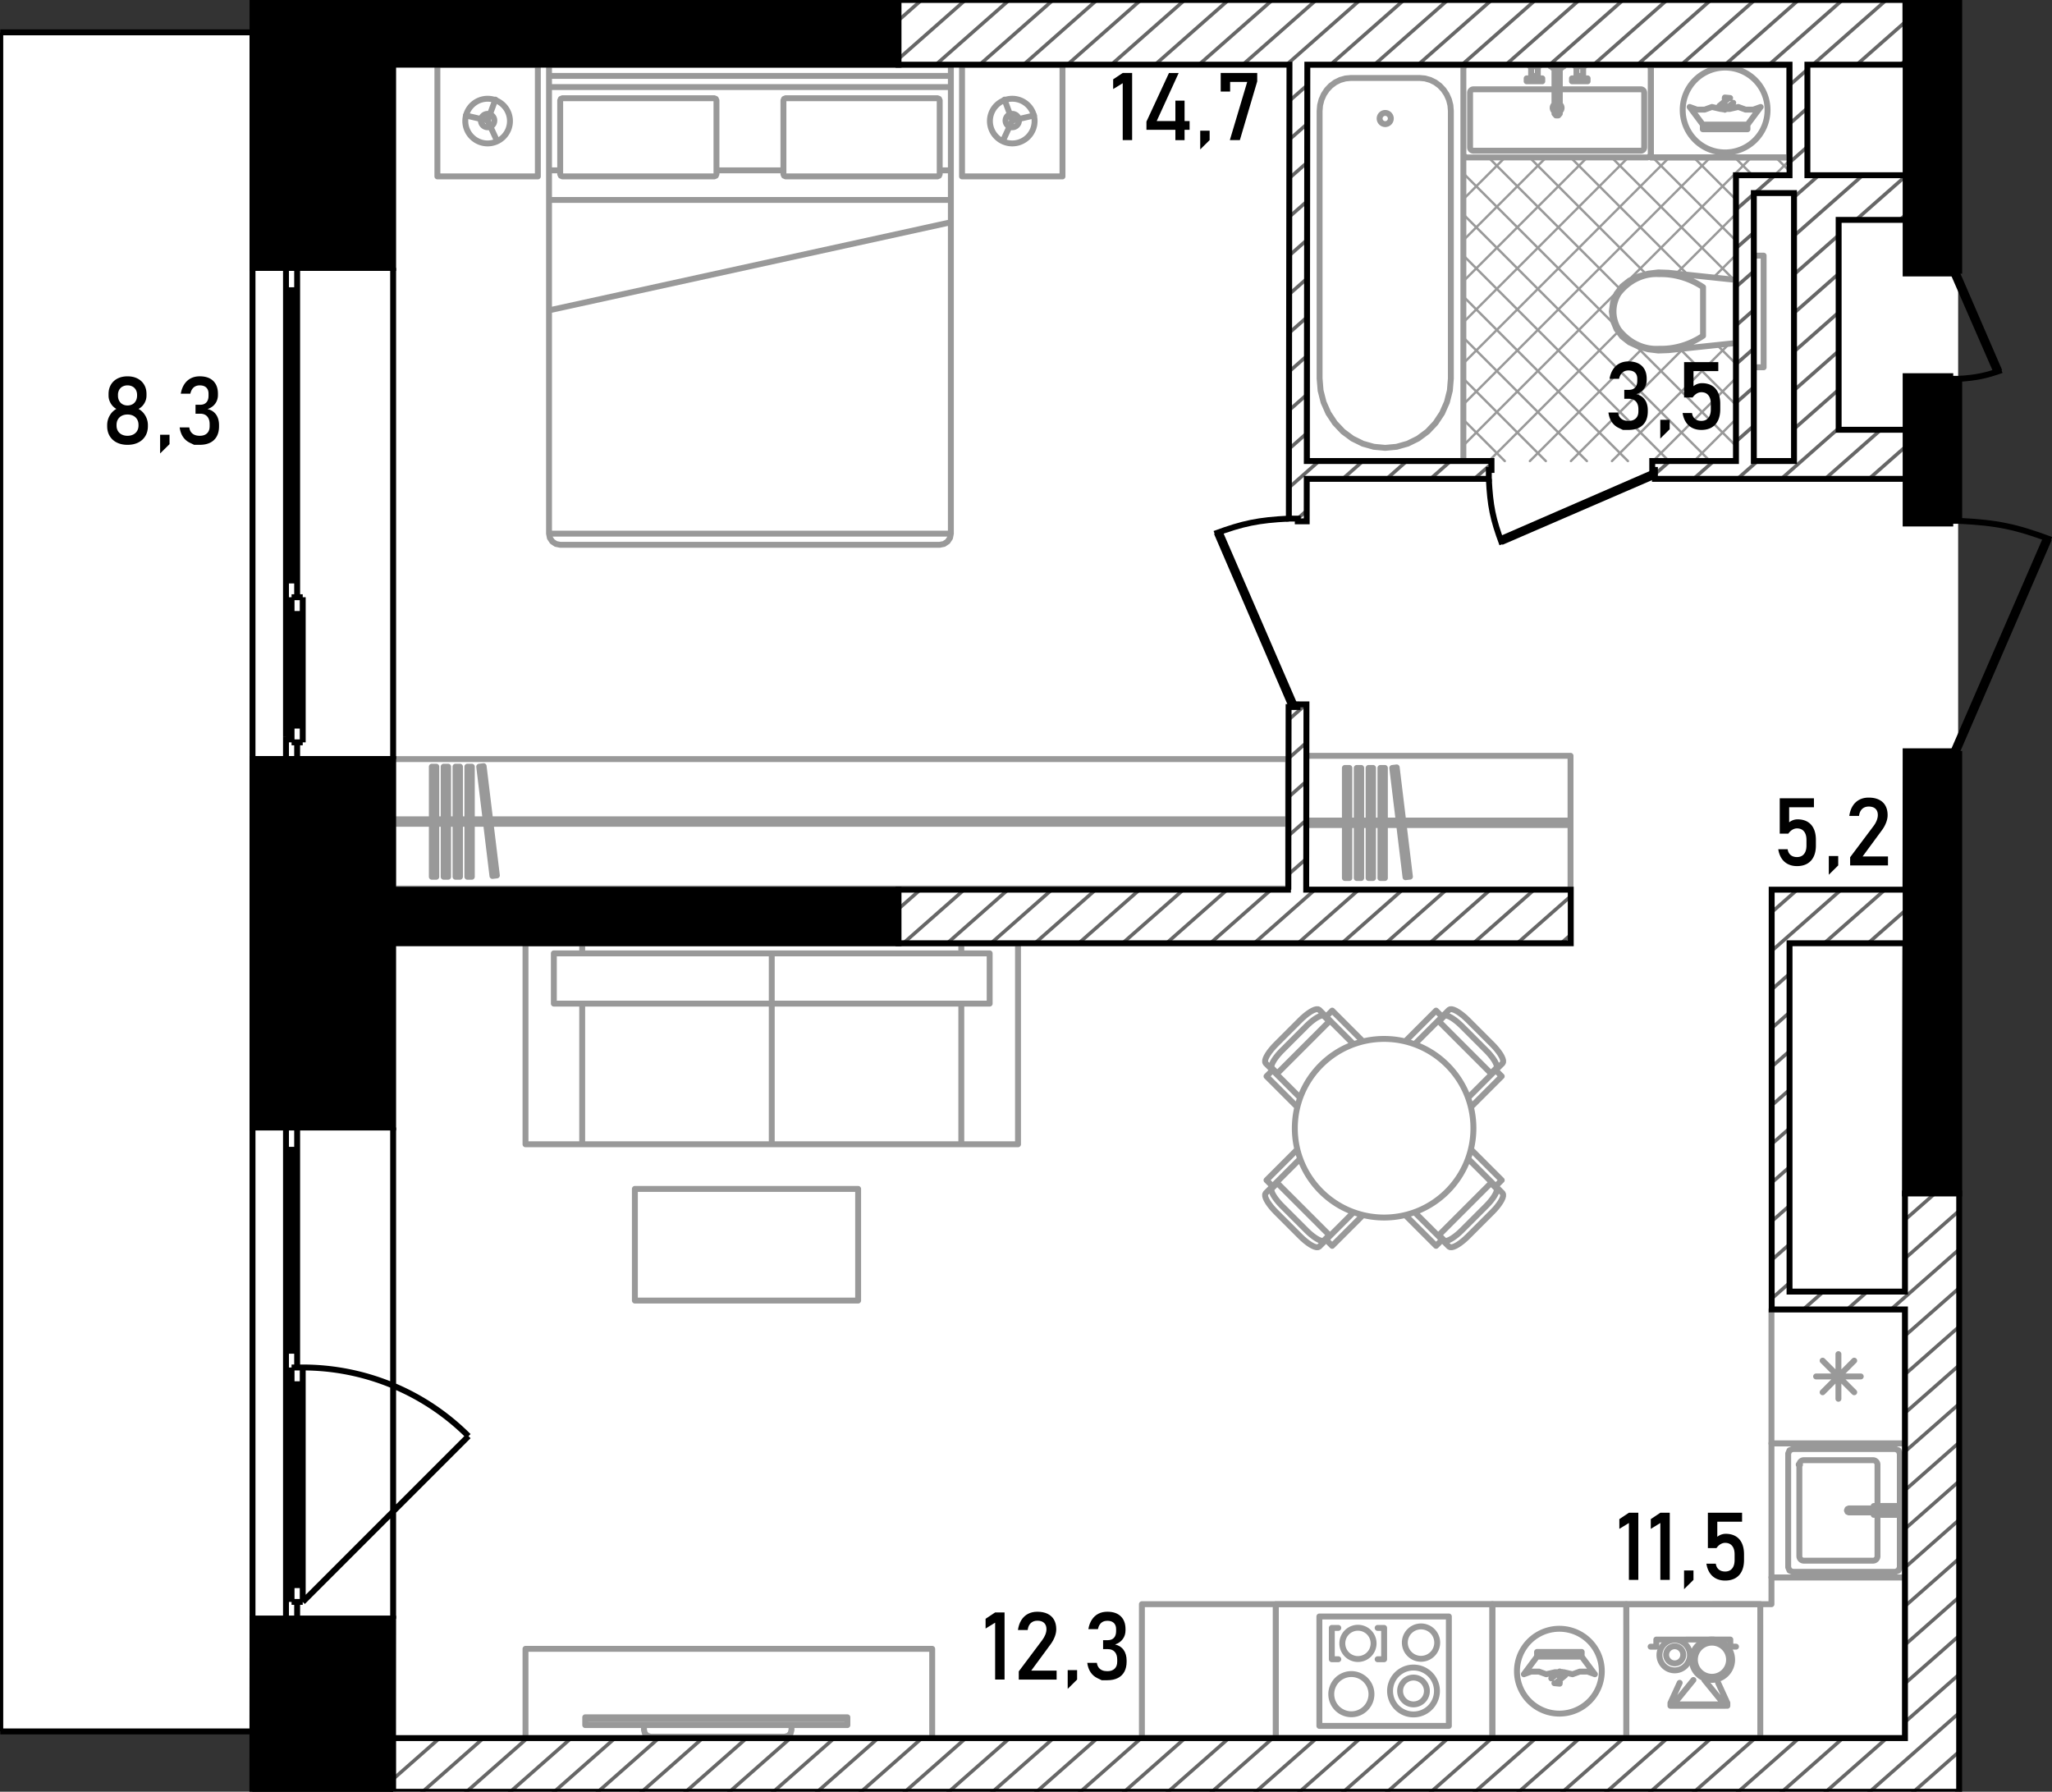 <svg version="1.1" id="_x32_45" xmlns="http://www.w3.org/2000/svg" x="0" y="0" viewBox="0 0 347.32 303.237" xml:space="preserve"><rect x="0" y="0" width="347.32" height="303.237" fill="#333333" stroke="none"/><style>.st0,.st2{fill-rule:evenodd;clip-rule:evenodd;fill:#fff}.st2{fill:none;stroke:#999;stroke-linecap:round;stroke-linejoin:round;stroke-miterlimit:3}.st3,.st4{fill:none;stroke:#000;stroke-miterlimit:3}.st4,.st5,.st7{fill-rule:evenodd;clip-rule:evenodd}.st7{fill:none;stroke:#666;stroke-width:.6;stroke-miterlimit:22.926}</style><path class="st0" d="M42.728.058v5.454H.044v287.5h42.809v10.167h288.583V.058z" id="fon"/><g id="mebel"><g id="mebel_1_"><path d="M293.68 78.03l.108-.108m-7.055.108l7.055-7.056m-14.002 7.056l14.002-14.002M272.839 78.03l19.854-19.854M265.892 78.03l19.034-19.034m-25.98 19.034l19.164-19.165m11.898-11.898l3.78-3.78m-41.79 34.843l21.919-21.919m9.807-9.807l10.064-10.064m6.578-6.577l2.491-2.491M245.052 78.03h0m2.637-2.637l26.695-26.695m.441-.441l21.616-21.617m-58.336 51.39h0m9.584-9.584l41.806-41.806m-58.337 51.39h0m16.531-16.531l34.859-34.859m-58.337 51.39h0m23.478-23.478l27.912-27.912m-27.912 20.965l20.964-20.964m-20.964 14.017l14.018-14.018m-14.018 7.071l7.071-7.071m-7.071.124l.253-.253m54.915 2.416l-2.287-2.287m-3.925 3.023l-3.023-3.023m.166 7.114l-7.114-7.114m7.114 14.061l-14.06-14.061m-.298-.298l-.079-.079m14.123 21.07l-20.692-20.692m12.925 19.872l-19.872-19.872m27.953 34.901l-3.149-3.149m-11.987-11.987l-19.765-19.765m34.901 41.847l-9.432-9.432m-10.138-10.138L251.94 26.641m41.848 48.794l-17.084-17.084m-3.399-3.399l-25.616-25.615m41.748 48.693l-41.748-41.748M282.49 78.03l-34.801-34.8m27.854 34.8l-27.854-27.854m20.907 27.854l-20.907-20.907m13.96 20.907l-13.96-13.96m7.013 13.96l-7.013-7.013m.066 7.013l-.066-.066m-6.881.066h0m-6.946 0h0m-6.948 0h0" fill-rule="evenodd" clip-rule="evenodd" fill="none" stroke="#999" stroke-width=".4" stroke-linecap="round" stroke-linejoin="round" stroke-miterlimit="3"/><path class="st2" d="M278.986 46.311l-1.645.469m0 0l-1.552.718m0 0l-1.23.968m0 0l-.943 1.248m0 0l-.593 1.449m0 0l-.206 1.55m0 0l.206 1.551m0 0l.593 1.447m0 0l.943 1.249m0 0l1.23.967m0 0l1.552.719m0 0l1.645.469m0 0l1.698.208m0 0l1.709-.06m0 0l11.585-1.223m0 0V47.386m0 0l-11.585-1.223m0 0l-1.709-.059m0 0l-1.698.207M288.256 56.83v-4.116M288.256 52.713v-4.117M273.989 55.777a5.746 5.746 0 01-.887-3.063M280.819 59.025c-2.591.165-5.107-1.031-6.83-3.248M288.256 56.83c-2.252 1.506-4.828 2.266-7.437 2.195M280.819 46.401c2.609-.07 5.185.69 7.437 2.195M273.989 49.65c1.723-2.218 4.238-3.413 6.83-3.249M273.102 52.713a5.738 5.738 0 01.887-3.063M293.788 48.066h.189v9.295h-.189zM293.978 57.361v-9.296m0 0h-.189m0 0v9.296m0 0h.189M293.978 43.266V62.16M298.512 43.266V62.16M293.978 43.266h4.534M293.978 62.16h4.534M248.256 10.959h30.607m0 0l.401.166m0 0l.166.4m0 0v14.548m0 0l-.166.402m0 0l-.401.166m0 .001h-30.607m0 0l-.401-.166m0-.001l-.166-.402m0 0V11.525m0 0l.166-.4m0 0l.401-.166M249.39 15.116h13.717m.905 0h13.717M278.296 15.683v9.257M277.729 25.507H249.39M248.823 24.94v-9.257M277.729 15.116c.313 0 .566.254.566.567M278.296 24.94a.566.566 0 01-.566.567M249.39 25.507a.567.567 0 01-.567-.567M248.823 15.683c0-.313.254-.567.567-.567M264.315 18.258a.756.756 0 01-.302.605v-1.21a.759.759 0 01.302.605zm-1.209.606a.754.754 0 010-1.209v1.209zM264.013 11.489h-.907m0 0v7.748m0 0l.256.301m0 0h.395m0 0l.256-.301m0 0v-7.748M262.804 11.224h1.511v.264h-1.511zM262.804 11.489h1.511m0 0v-.265m0 0h-1.511m0 0v.265M262.426 10.959h2.267v.265h-2.267zM262.426 11.224h2.267m0 0v-.265m0 0h-2.267m0 0v.265M260.291 12.848v-1.624m0 0h.094m0 0v-.133m0 0h.284m0 0v-.132m0 0h-1.89m0 0v.132m0 0h.284m0 0v.133m0 0h.094m0 0v1.624m0 0h.322m0 0v.416m0 0h-1.078m0 0v.491m0 0h2.646m0 0v-.491m0 0h-1.077m0 0v-.416m0 0h.321M266.828 12.848v-1.624m0 0h-.095m0 0v-.133m0 0h-.283m0 0v-.132m0 0h1.889m0 0v.132m0 0h-.283m0 0v.133m0 0h-.095m0 0v1.624m0 0h-.321m0 0v.416m0 0h1.077m0 0v.491m0 0h-2.645m0 0v-.491m0 0h1.077m0 0v-.416m0 0h-.321M259.479 13.264l.072.072M259.97 13.264l-.072.072M259.479 12.848h.491M259.157 11.224h1.134M260.385 11.091h-1.322M267.641 13.264l-.072.072M267.15 13.264l.071.072M267.641 12.848h-.491M267.962 11.224h-1.133M266.733 11.091h1.324M259.97 13.51a.245.245 0 11-.491 0 .246.246 0 11.491 0zM267.641 13.51a.245.245 0 11-.491 0 .246.246 0 11.491 0zM247.689 10.959v67.07m0 .001h-26.45m0 0V10.96m0-.001h26.45M223.355 18.785l.08-.971m0 0l.239-.941m0 0l.389-.883m0 0l.529-.798m0 0l.653-.689m0 0l.755-.559m0 0l.836-.412m0 0l.891-.252m0 0l.918-.085m0 0h11.638m0 0l.919.085m0 0l.89.252m0 0l.836.412m0 0l.756.559m0 0l.651.689m0 0l.529.798m0 0l.39.883m0 0l.239.941m0 0l.08.971m0 0v45.272m0 0l-.169 2.039m0 0l-.501 1.976m0 0l-.818 1.854m0 0l-1.111 1.676m0 0l-1.369 1.447m0 0l-1.586 1.174m0 0l-1.755.864m0 0l-1.871.529m0 0l-1.929.179m0 0l-1.929-.179m0 0l-1.87-.529m0 0l-1.755-.864m0 0l-1.587-1.174m0 0l-1.369-1.447m0 0l-1.111-1.676m0 0l-.818-1.854m0 0l-.502-1.976m0 0l-.168-2.039m0 0V18.785M235.409 20.028a.946.946 0 11-1.891-.001.946.946 0 011.891.001zM279.43 26.641h23.428m0 0V10.959m0 0H279.43m0 0v15.682M299.174 18.618a7.18 7.18 0 11-7.179-7.18 7.18 7.18 0 017.179 7.18zM175.113 20.406a3.78 3.78 0 11-7.558 0 3.78 3.78 0 017.558 0z"/><path class="st2" d="M172.468 20.406a1.134 1.134 0 11-2.269 0 1.134 1.134 0 012.269 0zM86.315 20.406a3.78 3.78 0 11-7.558 0 3.78 3.78 0 017.558 0z"/><path class="st2" d="M83.67 20.406a1.134 1.134 0 11-2.269 0 1.134 1.134 0 012.269 0zM160.943 90.311H92.928m0 0V14.738m0 0h68.015m0 0v75.573M159.053 92.2H94.817m0 0l-.723-.144m0 0l-.613-.409m0 0l-.41-.613m0 0l-.143-.723m0 0h68.015m0 0l-.144.723m0 0l-.41.613m0 0l-.613.409m0 0l-.723.144M160.943 10.959H92.928m0 0v3.778m0 0h68.015m0 0v-3.778M92.928 10.959h68.015m0 0v1.889m0 0H92.928m0 0v-1.889M91.038 10.959H74.034m0 0v18.893m0 .001h17.004m0 0V10.959M162.832 10.959h17.004m0 0v18.893m0 .001h-17.004m0 0V10.959M120.89 16.628H95.195m0 0l-.267.11m0-.001l-.111.268m0 0v12.47m0 0l.111.266m0 0l.267.111m0 0h25.695m0 0l.267-.111m0 0l.11-.266m0 0v-12.47m0 0l-.11-.268m0 0l-.267-.11M132.981 16.628h25.694m0 0l.268.11m0-.001l.11.268m0 0v12.47m0 0l-.11.266m0 0l-.268.111m0 0h-25.694m0 0l-.267-.111m0 0l-.111-.266m0 0v-12.47m0 0l.111-.268m0 0l.267-.11M160.943 28.829h-1.89M132.603 28.829h-11.336M94.817 28.829h-1.889M160.943 33.838H92.928m0 0v18.686m0 0l68.015-14.908m0 0v-3.778M279.43 26.641h23.428m0 0V10.959m0 0H279.43m0 0v15.682M252.574 176.752l-4.109-4.109m0 0l-.426-.407m0 0l-.43-.371m0 0l-.424-.328m0 0l-.403-.276m.001 0l-.017-.009m0 0l-.375-.216m-.001 0l-.332-.147m0 0l-.025-.008m0 0l-.281-.075m0 0l-.028-.004m0 0l-.22.002m0 0l-.03.002m0 0l-.029.007m0 0l-.027.013m0 0l-.154.078m0 0l-.024.018m0 0l-.012.01m0 0l-1.133 1.134m0 0l-1.03-1.029m0 0l-5.217 5.217m11.115 11.116l5.217-5.218m0 0l-1.029-1.029m0 0l1.134-1.134m0 0l.011-.011m0 0l.017-.025m0 0l.078-.154m0 0l.013-.027m0 0l.008-.029m.001 0l.002-.029m0 0l.001-.221m-.001 0l-.003-.028m.001 0l-.075-.281m-.001 0l-.008-.025m0 0l-.148-.332m.001 0l-.214-.376m0 0l-.011-.016m-.001 0l-.276-.404m0 0l-.328-.423m0 0l-.371-.429m0 0l-.407-.427M243.427 172.734l9.057 9.057M243.55 172.858l.897-.898M252.359 181.667l.898-.898M248.486 185.788l4.665-4.665M239.43 176.731l4.664-4.664M247.436 173.665l4.117 4.117M244.447 171.96c.354-.354 1.691.409 2.988 1.706M251.552 177.781c1.296 1.296 2.06 2.634 1.705 2.988M215.976 205.133l4.108 4.108m0 .001l.427.408m0 0l.43.371m0 0l.423.328m0 0l.404.275m0 0l.016.011m0 0l.376.215m0 0l.332.147m0 0l.024.008m0 0l.281.075m0 0l.029.003m0 0l.22-.001m0 0l.03-.002m0 0l.028-.008m0-.001l.027-.012m0 0l.154-.078m0 .001l.025-.018m0-.001l.011-.011m0 .001l1.134-1.133m0 0l1.029 1.029m0 0l5.219-5.218m-11.117-11.115l-5.216 5.217m0 0l1.029 1.029m0 0l-1.135 1.134m0 0l-.01.011m0 .001l-.017.025m0-.001l-.078.153m0 .001l-.013.027m0 0l-.008.03m0 0l-.002.029m0-.001l-.001.221m0 .001l.003.027m0-.001l.074.282m0 .001l.009.025m0 0l.147.332m0 0l.215.375m0 0l.01.016m0 0l.276.404m0 0l.329.424m0 0l.371.429m0-.001l.407.427M225.123 209.151l-9.057-9.057M225 209.027l-.898.898M216.19 200.218l-.897.897M220.063 196.098l-4.664 4.664M229.12 205.154l-4.664 4.664M221.115 208.22l-4.118-4.117M224.102 209.926c-.354.354-1.692-.409-2.988-1.705M216.997 204.103c-1.296-1.296-2.06-2.634-1.705-2.988M220.084 172.643l-4.108 4.109m0 0l-.408.427m0 0l-.371.429m0 0l-.329.423m0 0l-.275.404m0 0l-.01.016m0 0l-.216.376m0 0l-.146.332m0 0l-.009.025m0 0l-.074.281m0 0l-.003.028m0 0l.001.221m0 0l.002.029m0 0l.008.029m0 0l.012.027m0 0l.078.154m0 0l.018.024m0 0l.01.012m0 0l1.134 1.133m0 0l-1.029 1.03m0 0l5.217 5.217m11.115-11.115l-5.218-5.217m0 0l-1.028 1.029m0 0l-1.135-1.134m0 0l-.01-.01m0 0l-.026-.018m0 0l-.153-.078m0 0l-.027-.013m0 0l-.029-.007m0 0l-.029-.002m0 0l-.221-.002m0 0l-.028.004m0 0l-.281.075m0 0l-.025.008m0 0l-.332.147m0 0l-.376.215m0 0l-.015.01m0 0l-.405.276m0 0l-.423.328m0 0l-.429.371m0 0l-.427.407M216.067 181.791l9.057-9.057M216.19 181.667l-.897-.898M225 172.858l-.898-.898M229.12 176.731l-4.664-4.664M220.063 185.787l-4.664-4.664M216.997 177.782l4.117-4.117M215.292 180.769c-.354-.354.409-1.692 1.705-2.988M221.113 173.664c1.297-1.296 2.635-2.059 2.988-1.705M248.465 209.242l4.109-4.108m0 0l.408-.427m0 0l.371-.43m0 0l.328-.424m0 0l.275-.403m0 0l.011-.017m0 0l.215-.375m0 0l.147-.332m0 0l.008-.024m0 0l.075-.282m0 0l.003-.028m0 0l-.001-.22m0 0l-.002-.03m0 0l-.008-.029m0 0l-.012-.027m0 0l-.078-.154m0 0l-.018-.024m0 0l-.011-.012m0 0l-1.133-1.133m0 0l1.029-1.03m0 0l-5.218-5.218m-11.116 11.115l5.219 5.218m0 0l1.029-1.029m0 0l1.134 1.134m0 0l.011.011m0 0l.025.017m0 0l.153.078m0 0l.027.013m0 0l.03.008m0 0l.029.002m0 0l.221.001m0 0l.027-.003m0 0l.281-.075m0 0l.026-.008m0 0l.332-.148m0 0l.375-.214m0 0l.016-.011m0 0l.404-.276m0 0l.424-.328m0 0l.429-.371m0 0l.426-.407M252.484 200.095l-9.057 9.057M252.359 200.218l.898.897M243.55 209.027l.897.898M239.43 205.154l4.664 4.664M248.486 196.097l4.665 4.665M251.553 204.103l-4.117 4.117M253.258 201.115c.354.354-.409 1.691-1.705 2.987M247.436 208.219c-1.296 1.296-2.634 2.06-2.988 1.705M249.389 190.942c0 8.348-6.767 15.114-15.114 15.114-8.348 0-15.115-6.766-15.115-15.114 0-8.347 6.767-15.114 15.115-15.114 8.347 0 15.114 6.767 15.114 15.114zM215.949 271.496v22.672m0 0h106.558m0 0v-27.206m0 0h-22.672m0 0v4.534m0 0h-83.886M98.542 159.648v1.701m0 0h64.167m.001 0v-1.701m0 0H98.542M98.542 193.657h32.083m.001 0v-23.806m0 0H98.542m0 0v23.806M130.626 193.657h32.084m0 0v-23.806m0 0h-32.084m0 0v23.806M162.71 193.657h9.598m0 0v-34.009m0 0h-9.598m0 0v1.701m0 8.501v23.807M88.945 193.657h9.598m0 0V169.85m0-8.501v-1.701m0 0h-9.598m0 0v34.009M130.626 161.349v8.502m0 0h36.883m0 0v-8.502m0 0h-36.883M130.626 161.349v8.502m0 0H93.744m0 0v-8.502m0 0h36.882M299.835 244.29v-22.672m0-.001h22.672m0 0v22.672m0 .001h-22.672M314.949 232.954h-7.557M313.842 235.625l-5.344-5.344M311.17 236.732v-7.557M308.498 235.625l5.344-5.344M245.233 292.09h-21.916m0 0v-18.515m0 0h21.916m0 0v18.515M234.275 280.811v-5.3M234.275 275.511h-1.096M234.275 280.811h-1.096M225.421 280.811v-5.3M226.517 275.511h-1.096M226.517 280.811h-1.096M243.261 277.945a2.74 2.74 0 11-5.479-.001 2.74 2.74 0 015.479.001zM243.218 286.184a3.968 3.968 0 11-7.936 0 3.968 3.968 0 017.936 0z"/><path class="st2" d="M241.517 286.184a2.268 2.268 0 11-4.536 0 2.268 2.268 0 014.536 0zM232.493 278.13a2.646 2.646 0 11-5.292-.002 2.646 2.646 0 015.292.002zM232.131 286.721a3.4 3.4 0 11-6.801 0 3.4 3.4 0 116.801 0zM252.601 294.167h-36.652M252.601 271.498h-36.652M252.601 294.167v-22.669M215.949 294.167v-22.669M302.668 245.99v19.271m0 0l.222.535m0 0l.534.221m0 0h17.382m0 0l.534-.221m0 0l.222-.535m0 0V245.99m0 0l-.222-.534m0 0l-.534-.221m0 0h-17.382m0 0l-.534.221m0 0l-.222.534M299.835 244.29v22.672M322.506 244.29v22.672M299.835 244.29h22.672M299.835 266.961h22.672M304.558 247.879v15.492M305.313 264.128h11.714M317.783 263.371v-7.002m0-1.487v-7.002M317.027 247.124h-11.714M304.558 247.879h.108a.108.108 0 10-.216 0 .108.108 0 00.216 0h-.108zM305.313 264.128a.755.755 0 01-.755-.756M317.783 263.371a.755.755 0 01-.756.756M317.027 247.124c.417 0 .756.339.756.756M304.558 247.879c0-.417.338-.756.755-.756M312.95 255.286l-.24.1m0-.001l-.099.241m0 .001l.1.24m0 0l.241.099m0 0h7.476m0 0l.24-.1m0 0l.1-.24m0 0l-.1-.24m0-.001l-.24-.1m0 .001h-7.478M318.501 254.872v.414m0 0h1.927m0 0l.24.1m0-.001l.1.24m0 .001l-.1.24m0 0l-.24.1m0 0h-1.927m0 0v.415m0 0h2.456m0 0v-1.509m0 0h-2.456M317.141 254.881v.404m0 0h1.322m0 0v-.404m0 0h-1.322M317.141 256.37h1.322m0 0v-.404m0 0h-1.322m0 0v.404M215.949 294.167h-22.672m0 0v-22.672m0 .001h22.672m0 0v22.672M297.945 271.496l-22.672.003M297.947 294.167l-22.672.004M297.945 271.496l.002 22.672M275.274 271.498l.002 22.673M293.178 280.891a3.411 3.411 0 11-6.822.002 3.411 3.411 0 016.822-.002z"/><path class="st2" d="M292.657 280.891a2.89 2.89 0 11-5.781 0 2.89 2.89 0 015.781 0zM286.038 280.061a2.58 2.58 0 11-5.159 0 2.58 2.58 0 015.159 0z"/><path class="st2" d="M284.904 280.061a1.445 1.445 0 11-2.89-.002 1.445 1.445 0 012.89.002zM271.119 282.835a7.179 7.179 0 01-7.179 7.179 7.179 7.179 0 110-14.359 7.179 7.179 0 017.179 7.18zM143.427 290.935v1.02m0 0H99.058m0 0v-1.02m0 0h44.369M133.966 291.955v.833m0 0l-.152.566m0-.001l-.415.415m0 0l-.567.152m0 .001h-22.699m0 0l-.566-.152m0-.001l-.415-.415m0 0l-.152-.565m0 0v-.833m0 0h24.966M143.427 290.637v.298m0 0H99.058m0 0v-.298m0 0h44.369M157.783 279.053v15.114m0 0H88.945m0 0v-15.114m0 0h68.838M221.048 150.586v-22.672m0 0h44.778m0 0v22.672m0 0h-44.778M265.827 138.874v.756m0 0h-44.778m0 0v-.756m0 0h44.778M227.635 148.594v-18.626m0 0h.756m0 0v18.626m0 0h-.756M229.64 148.594v-18.626m0 0h.755m0 0v18.626m0 0h-.755M231.645 148.594v-18.626m0 0h.755m0 0v18.626m0 0h-.755M233.649 148.594v-18.626m0 0h.756m0 0v18.626m0 0h-.756M237.895 148.458l-2.241-18.49m0 .001l.75-.091m0 0l2.241 18.49m0-.001l-.75.091M107.459 220.107v-18.894m0 0h37.786m.001 0v18.894m0 0H107.46M293.835 278.684h-.963m0 0v-1.204m0 0l-12.524.001m0 0v1.204m0 0l-.964.001M292.372 288.688l-9.634.001m.001 0v-.478m0 0h.722m0 0v.238m0 0l8.189-.001m0 0v-.238m0 0h.723m-.001 0v.478M292.372 288.21l-.047-.104m-.048-.102l-.047-.104m-.046-.102l-.047-.104m-.047-.102l-.048-.104m-.047-.103l-.048-.103m-.047-.103l-.047-.103m-.046-.103l-.047-.104m-.048-.102l-.047-.103m-.047-.103l-.047-.104m-.048-.102l-.047-.104m-.046-.103l-.048-.103m-.047-.104l-.047-.102m-.047-.104l-.047-.102m-.048-.104l-.047-.102m-.048-.104l-.047-.102m-.046-.104l-.047-.103m-.048-.103l-.047-.103M282.739 288.211l.047-.104m.047-.102l.047-.104m.047-.103l.048-.103m.047-.103l.047-.103m.047-.103l.047-.103m.047-.103l.047-.104m.047-.102l.048-.104m.047-.102l.047-.104m.047-.102l.047-.104m.048-.101l.047-.104m.047-.105l.047-.102m.047-.104l.047-.102m.047-.104l.047-.102m.048-.104l.046-.102m.048-.104l.047-.103m.047-.103l.047-.103m.047-.103l.048-.103M292.372 288.21h-.078m-.112 0h-.114m-.113 0h-.113m-.114 0h-.078m0 0l-.042-.052m-.072-.088l-.072-.088m-.07-.087l-.071-.088m-.073-.088l-.071-.088m-.071-.089l-.071-.088m-.073-.088l-.071-.088m-.071-.088l-.071-.087m-.071-.088l-.072-.088m-.072-.088l-.072-.089m-.07-.088l-.072-.088m-.071-.088l-.072-.088m-.071-.087l-.072-.088m-.071-.088l-.071-.088m-.072-.089l-.072-.088m-.071-.087l-.071-.088m-.072-.088l-.071-.087m-.072-.089l-.071-.089m-.073-.088l-.071-.088m-.071-.088l-.071-.088m-.072-.088l-.071-.088m-.071-.087l-.072-.088m-.071-.088l-.072-.088m-.072-.089l-.042-.052M282.739 288.211h.078m.113 0h.113m.113 0h.114m.114 0h.077m0 0l.042-.052m.071-.087l.072-.088m.072-.088l.071-.089m.072-.088l.071-.088m.071-.088l.072-.088m.071-.088l.072-.088m.071-.088l.072-.088m.071-.087l.071-.089m.072-.088l.071-.088m.072-.087l.071-.088m.072-.089l.071-.088m.072-.088l.071-.088m.071-.088l.072-.088m.071-.088l.072-.088m.071-.088l.072-.089m.071-.087l.071-.088m.072-.088l.071-.088m.072-.088l.071-.088m.072-.088l.071-.089m.071-.088l.072-.087m.071-.088l.072-.088m.071-.088l.072-.088m.071-.088l.042-.052M269.947 283.35l-1.233-.449m0 0h-1.312m0 0l-1.233.449m0 0l-1.473-.342m0 0h-1.513m0 0l-1.473.342m0 0l-1.235-.45m0 0h-1.314m0 0l-1.234.45m0 0l2.232-2.987m0 0h7.557m0 0l2.231 2.987M267.716 280.101h-7.557m0 0v.262m0 0h7.557m0 0v-.262M267.716 279.578h-7.557m0 0v.262m0 0h7.557m0 0v-.262M263.096 284.866l.891.084m0 0l.022-.225m0 0l-.477-.046m0 0l1.383-1.142m0 0l-.126-.152m0 0l-.642.53m0 0l-.067-.082m0-.001l.74-.611m0 .001l-.121-.146m0 0l-.74.611m0 0l-.08-.097m0 0l.601-.497m0 0l-.107-.13m0 0l-.602.497m0 0l-.08-.098m0 0l.414-.342m0 0l-.115-.14m0-.001l-1.422 1.174M275.276 271.498v22.672m0 .001h-22.672m0 0v-22.672m0-.001h22.672M66.505 150.377v-21.901m0-.001h151.521m-.001 0v21.901m0 .001H66.505M218.025 138.663v.756m0 0H66.505m0 0v-.756m0 0h151.521M73.091 148.383v-18.626m0 0h.756m0 0v18.626m0 0h-.756M75.095 148.383v-18.626m0 0h.756m0 0v18.626m0 0h-.756M77.1 148.383v-18.626m0 0h.756m0 0v18.626m0 0H77.1M79.104 148.383v-18.626m0 0h.756m0 0v18.626m0 0h-.756M83.351 148.247l-2.241-18.49m0 .001l.75-.091m0 0l2.241 18.491m0 0l-.75.09M285.987 18.102l1.233.449m0 0h1.312m0 0l1.233-.449m0 0l1.473.342m0 0h1.513m0 0l1.473-.342m0 0l1.235.45m0 0h1.314m0 0l1.234-.45m.001 0l-2.231 2.987m-.001 0h-7.558m0 0l-2.231-2.987M288.219 21.351h7.557m0 0v-.262m0 0h-7.557m0 0v.262M288.219 21.874h7.557m0 0v-.261m0-.001h-7.557m0 0v.261M292.839 16.586l-.891-.085m0 0l-.022.226m0 0l.477.046m0 .001l-1.383 1.142m0-.001l.126.152m0 0l.641-.53m0 0l.068.081m0 0l-.74.612m0 0l.121.145m0 0l.739-.61m0 0l.081.097m0 0l-.601.497m0 .001l.107.129m0-.001l.601-.496m0 0l.081.098m0 0l-.415.342m0 0l.116.14m0 0l1.422-1.174M175.014 19.545l-3.68.86m0 0l-1.583 3.431m0 0l1.583-3.431m0 0l-1.306-3.546M78.857 19.545l3.679.86m0 0l1.584 3.431m0 0l-1.584-3.431m0 0l1.306-3.546"/></g></g><g id="walls_1_"><path class="st3" d="M50.296 273.943h16.247M42.738 273.943h5.667M48.406 273.943h1.89M48.406 273.943h1.89M48.406 273.943h1.89M42.738 273.943h5.667M50.296 273.943h16.247"/><path class="st4" d="M338.781 62.647c-2.682.949-4.274 1.272-7.167 1.469"/><path class="st5" d="M338.873 62.613l-7.258-16.785h-1.512v.453l7.357 16.872z"/><path class="st4" d="M347.171 91.352c-6.026-2.247-9.134-2.876-15.557-3.204"/><path class="st5" d="M347.273 91.388l-1.389-.6-15.781 36.355v.453h1.512z"/><path class="st3" d="M.047 5.473v287.553m0 0h42.691m0 0V5.473m0 0H.047M50.296 190.813h16.247M42.738 190.813h5.667M48.406 190.813h1.89M50.296 128.466h16.247M42.738 128.466h5.667M48.406 128.466h1.89M50.296 45.337h16.247M42.738 45.337h5.667M48.406 45.337h1.89M42.738 190.813v83.13M66.543 190.813v83.13M50.296 190.813v3.779M50.296 194.592h-1.891M48.406 194.592v-3.778M48.406 230.489V228.6M48.406 228.6h1.89M50.296 228.6v1.889M49.35 194.592v34.009M50.296 194.592v34.009M48.406 228.6v-34.008M50.296 230.489v.944M50.296 231.433h-.946M49.35 231.433v.945M49.35 232.379h-.944M48.406 232.379v-1.89M48.406 273.943v-3.778M48.406 270.165h.945M49.35 270.165v.944M49.35 271.109h.946M50.296 271.109v2.834M51.24 271.109l28.055-28.055M48.406 270.165v-37.786M51.24 234.267v34.008M51.24 231.433v2.834M51.24 234.267h-1.89M49.35 234.267v-2.834M49.35 231.433h1.891M49.35 271.109v-2.834M49.35 268.275h1.891M51.24 268.275v2.834M51.24 271.109h-1.89M49.35 268.275v-34.008M51.24 234.267v34.008M50.296 234.267v34.008M51.24 231.433a39.68 39.68 0 0128.055 11.621M48.406 190.813h1.89M48.406 190.813h1.89M42.738 190.813h5.667M50.296 190.813h16.247M42.738 45.337v83.13M66.543 45.337v83.13M50.296 45.337v3.778M50.296 49.115h-1.891M48.406 49.115v-3.778M48.406 100.127v-1.89M48.406 98.237h1.89M50.296 98.237v1.89M49.35 49.115v49.122M50.296 49.115v49.122M48.406 98.237V49.115M50.296 100.127v.944M50.296 101.071h-.946M49.35 101.071v.944M49.35 102.015h-.944M48.406 102.015v-1.889M48.406 128.466v-3.778M48.406 124.687h.945M49.35 124.687v.945M49.35 125.633h.946M50.296 125.633v2.833M48.406 124.687v-22.672M51.24 103.905v18.894M51.24 101.071v2.834M51.24 103.905h-1.89M49.35 103.905v-2.834M49.35 101.071h1.891M49.35 125.633v-2.834M49.35 122.799h1.891M51.24 122.799v2.834M51.24 125.633h-1.89M49.35 122.799v-18.894M51.24 103.905v18.894M50.296 103.905v18.894M48.406 45.337h1.89M48.406 45.337h1.89M42.738 45.337h5.667M50.296 45.337h16.247M48.406 128.466h1.89M48.406 128.466h1.89M42.738 128.466h5.667M50.296 128.466h16.247"/><path d="M322.545 88.601h7.558v-.453h1.511V64.115h-1.511v-.452h-7.558v24.938h0zm9.069 38.995h-1.511v-.453h-7.558c0 24.971-.113 49.997-.113 74.837h9.182v-74.384h0zm0-127.605v45.837h-1.511v.453h-7.558V-.009h9.069zM152.082 10.95H66.543v34.386H42.738V-.009h109.344V10.95h0zM42.718 303.245c.012-9.77.02-19.537.02-29.302h23.805c0 9.777-.008 19.542-.02 29.302H42.718h0zm.02-174.779h23.805v22.104h85.539v9.069H66.543v31.174H42.738v-62.347z" fill-rule="evenodd" clip-rule="evenodd" stroke="#000" stroke-miterlimit="3"/><path class="st0" d="M299.873 159.639v-9.069h22.672v9.069h-19.649v58.947h19.536V201.98h9.182l-.009 101.266H66.543v-9.087h255.889v-72.55h-22.559v-61.97zm-81.767-38.925l-.041 29.856.432.001h-66.415v9.069h113.784v-9.069h-44.778l.041-29.853.002-1.512-1.511-.002-.001.454-1.511-.002-.002 1.058zM322.51-.009V10.95h-16.591v18.704h16.626v7.559h-11.336v35.518h11.336v8.313h-42.434v-1.511h-.453v-1.512h14.17V29.654h9.068V10.95h-81.618l-.091 67.071h31.265v1.512h-.454v1.511h-30.815l-.01 7.184-1.512-.002.001-.454-1.511-.002.104-76.82h-66.173V-.009H322.51zm-18.858 78.03V32.678h-.756v-.001h-6.045v45.344h6.801z"/><path class="st4" d="M254.266 92.105c-1.602-4.295-2.034-6.482-2.267-11.06"/><path class="st5" d="M254.308 92.203l25.804-11.158v-1.512h-.453l-25.951 11.282z"/><path class="st4" d="M205.586 90.337c4.817-1.79 7.433-2.311 12.564-2.567"/><path class="st5" d="M205.492 90.373l12.616 29.283 1.511.002.001-.454-12.74-29.43z"/><g><path class="st7" d="M155.765.19l-3.76 3.32M163.185.19l-11.18 9.85M170.605.19l-12.44 10.96M178.025.19l-12.44 10.96M185.455.19l-12.44 10.96M192.875.19l-12.44 10.96M200.305.19l-12.44 10.96M207.715.19l-12.44 10.96M215.145.19l-12.45 10.96M222.565.19l-12.44 10.96M229.985.19l-12.44 10.96M237.415.19l-12.45 10.96M221.205 14.47l-3.03 2.66M244.835.19l-12.44 10.96M221.195 21.02l-3.03 2.66M252.255.19l-12.45 10.96M221.185 27.56l-3.03 2.66M259.675.19l-12.44 10.96M221.175 34.11l-3.03 2.66M267.095.19l-12.44 10.96M221.165 40.65l-3.03 2.67M274.515.19l-12.44 10.96M221.155 47.2l-3.03 2.67M281.945.19l-12.44 10.96M221.145 53.75l-3.02 2.66M289.365.19l-12.44 10.96M221.135 60.29l-3.02 2.67M296.795.19l-12.44 10.96M221.135 66.84l-3.03 2.67M304.205.19l-12.44 10.96M221.125 73.38l-3.03 2.67M311.635.19l-12.44 10.96M223.055 78.22l-4.97 4.38M305.845 11.82l-3.02 2.67M319.055.19l-12.44 10.96M221.095 86.48l-1.69 1.49M230.475 78.22l-3.43 3.02M305.845 18.36l-3.02 2.67M322.435 3.75l-8.4 7.4M155.545 150.77l-3.54 3.12M237.895 78.22l-3.42 3.02M305.845 24.9l-3.02 2.67M322.435 10.29l-.98.86M296.775 32.89l-3.02 2.67M300.235 29.85l-3.44 3.03M162.965 150.77l-10.3 9.07M245.325 78.22l-3.43 3.02M296.775 39.43l-3.02 2.67M307.655 29.85l-4.08 3.59M252.375 78.55l-3.06 2.69M170.385 150.77l-10.29 9.07M296.775 45.97l-3.02 2.66M315.075 29.85l-11.5 10.13M177.805 150.77l-10.3 9.07M296.775 52.51l-3.02 2.66M311.135 39.86l-7.56 6.66M322.475 29.87l-8.56 7.54M220.825 119.41l-2.79 2.46M185.225 150.77l-10.29 9.07M296.775 59.04l-3.02 2.67M322.475 36.41l-1.14 1M311.135 46.39l-7.56 6.66M192.655 150.77l-10.3 9.07M221.045 125.75l-3.02 2.67M296.775 65.58l-3.02 2.67M311.135 52.93l-7.56 6.66M282.435 78.22l-2.4 2.11M200.075 150.77l-10.3 9.07M221.035 132.3l-3.02 2.67M289.855 78.22l-3.43 3.02M311.135 59.47l-7.56 6.66M296.775 72.12l-3.02 2.67M207.495 150.77l-10.29 9.07M221.035 138.85l-3.03 2.66M297.275 78.22l-3.42 3.02M311.135 66.01l-7.56 6.66M214.925 150.77l-10.3 9.07M221.025 145.4l-3.03 2.66M311.135 72.55l-9.86 8.69M222.345 150.77l-10.29 9.07M318.125 72.93l-9.43 8.31M66.765 294.36l-.3.26M229.765 150.77l-10.3 9.07M322.475 75.64l-6.36 5.6M74.185 294.36l-7.72 6.8M237.185 150.77l-10.29 9.07M81.605 294.36l-10.32 9.09M244.605 150.77l-10.29 9.07M89.035 294.36l-10.32 9.09M252.035 150.77l-10.3 9.07M259.455 150.77l-10.3 9.07M96.455 294.36l-10.32 9.09M265.795 151.73l-9.21 8.11M103.875 294.36l-10.31 9.09M265.795 158.26l-1.8 1.58M111.295 294.36l-10.32 9.09M118.715 294.36l-10.32 9.09M126.145 294.36l-10.32 9.09M133.565 294.36l-10.32 9.09M303.985 150.77l-4.19 3.69M140.985 294.36l-10.32 9.09M311.415 150.77L299.795 161M148.415 294.36l-10.32 9.09M302.825 164.87l-3.03 2.67M318.825 150.77l-10.29 9.07M155.825 294.36l-10.32 9.09M302.825 171.41l-3.03 2.67M322.475 154.1l-6.52 5.74M163.255 294.36l-10.32 9.09M302.825 177.95l-3.03 2.66M170.675 294.36l-10.32 9.09M302.825 184.49l-3.03 2.66M178.095 294.36l-10.32 9.09M302.825 191.03l-3.03 2.66M185.525 294.36l-10.32 9.09M302.825 197.57l-3.03 2.66M192.945 294.36l-10.32 9.09M302.825 204.11l-3.03 2.66M200.365 294.36l-10.31 9.09M302.825 210.64l-3.03 2.67M207.785 294.36l-10.32 9.09M302.825 217.18l-3.03 2.67M215.205 294.36l-10.31 9.09M308.415 218.79l-3.43 3.02M327.275 202.18l-4.92 4.33M222.635 294.36l-10.32 9.09M315.845 218.79l-3.43 3.02M331.545 204.96l-9.19 8.09M230.055 294.36l-10.32 9.09M331.545 211.5l-11.71 10.31M237.475 294.36l-10.31 9.09M331.545 218.04l-9.19 8.09M244.905 294.36l-10.32 9.09M331.545 224.57l-9.19 8.09M252.315 294.36l-10.32 9.09M331.545 231.11l-9.19 8.09M259.745 294.36l-10.32 9.09M331.545 237.65l-9.19 8.09M267.165 294.36l-10.32 9.09M331.545 244.19l-9.19 8.09M274.595 294.36l-10.32 9.09M331.545 250.73l-9.19 8.09M282.015 294.36l-10.32 9.09M331.535 257.27l-9.18 8.09M289.435 294.36l-10.32 9.09M331.535 263.82l-9.18 8.08M296.865 294.36l-10.32 9.09M331.535 270.35l-9.18 8.09M304.285 294.36l-10.32 9.09M331.535 276.89l-9.18 8.09M311.705 294.36l-10.32 9.09M331.535 283.43l-9.18 8.08M319.125 294.36l-10.32 9.09M331.535 289.96l-15.31 13.49M331.535 296.51l-7.88 6.94M331.535 303.04l-.46.41"/></g><path class="st4" d="M299.873 159.639v-9.069h22.672v9.069h-19.649v58.947h19.536V201.98h9.182l-.009 101.266H66.543v-9.087h255.889v-72.55h-22.559v-61.97zm-81.767-38.925l.002-1.058 1.511.002.001-.454 1.511.002-.002 1.512-.041 29.853h44.778v9.069H152.082v-9.069h66.415l-.432-.001.041-29.856zM322.51-.009V10.95h-16.591v18.704h16.626v7.559h-11.336v35.518h11.336v8.313h-42.434v-1.511h-.453v-1.512h14.17V29.654h9.068V10.95h-81.618l-.091 67.071h31.265v1.512h-.454v1.511h-30.815l-.01 7.184-1.512-.002.001-.454-1.511-.002.104-76.82h-66.173V-.009H322.51zm-18.858 78.03V32.678h-.756v-.001h-6.045v45.344h6.801z"/></g><g id="sizes"><path d="M191.624 23.708h-1.594v-9.625l-1.617.992v-1.648l1.617-1.078h1.594v11.359zM194.046 20.583l3.813-8.227h1.641l-3.719 8.133h5.57v1.477h-7.305v-1.383zm4.899-3.554h1.555v6.688h-1.555v-6.688zM203.148 22.115h1.594v1.594l-1.594 1.578v-3.172zM212.796 13.771l-2.938 9.938h-1.695l2.938-9.844h-2.891v1.633h-1.594V12.35h6.18v1.421zM274.697 72.762l-.727-.348a2.857 2.857 0 01-1.168-1.008c-.295-.44-.48-.97-.559-1.59h1.625c.047.323.148.589.305.797s.357.363.605.465c.247.102.537.152.871.152.525 0 .935-.141 1.227-.422.291-.281.438-.677.438-1.188v-.344c0-.567-.139-1.007-.414-1.316-.276-.31-.667-.465-1.172-.465h-.805v-1.516h.805c.442 0 .786-.133 1.031-.398.244-.266.367-.641.367-1.125v-.352c0-.448-.129-.794-.387-1.039s-.624-.367-1.098-.367a1.68 1.68 0 00-.727.152c-.214.102-.395.258-.543.469s-.257.476-.324.793h-1.617c.104-.62.301-1.151.59-1.594s.654-.778 1.098-1.008c.442-.229.95-.344 1.523-.344.979 0 1.736.258 2.273.773.536.516.805 1.242.805 2.18v.188c0 .567-.154 1.063-.461 1.484-.308.422-.742.729-1.305.922.619.136 1.1.44 1.441.914.341.474.512 1.078.512 1.813v.188c0 .661-.128 1.227-.383 1.695a2.536 2.536 0 01-1.113 1.07c-.487.245-1.074.367-1.762.367l-.951.002zM281.017 71.051h1.594v1.594l-1.594 1.578v-3.172zM286.443 72.426a2.758 2.758 0 01-1.086-.977c-.279-.427-.465-.94-.559-1.539v-.008h1.594v.008c.057.417.224.741.5.973.275.231.635.348 1.078.348.51 0 .904-.171 1.184-.512.278-.341.418-.821.418-1.441v-.953c0-.614-.14-1.093-.418-1.434-.279-.341-.674-.512-1.184-.512-.276 0-.542.078-.797.234a2.225 2.225 0 00-.672.656h-1.453v-5.984h5.789v1.516h-4.195v2.555a2.262 2.262 0 011.414-.508c.656 0 1.217.136 1.684.406.466.271.82.667 1.063 1.188s.363 1.148.363 1.883v.953c0 .734-.125 1.362-.375 1.883s-.615.918-1.094 1.191c-.479.273-1.055.41-1.727.41-.573 0-1.082-.112-1.527-.336z"/><g><path d="M19.773 74.893a2.86 2.86 0 01-1.207-1.105c-.284-.477-.426-1.03-.426-1.66v-.188c0-.567.142-1.102.426-1.602.284-.5.663-.878 1.137-1.133-.401-.219-.723-.535-.965-.949s-.363-.851-.363-1.309v-.273c0-.594.133-1.116.398-1.566s.641-.8 1.125-1.047c.484-.247 1.047-.371 1.688-.371s1.203.124 1.688.371c.484.247.859.597 1.125 1.047s.398.973.398 1.566v.273c0 .469-.124.909-.371 1.32a2.485 2.485 0 01-.98.938c.479.261.863.64 1.152 1.137s.434 1.03.434 1.598v.188c0 .63-.142 1.184-.426 1.66a2.854 2.854 0 01-1.207 1.105c-.521.261-1.125.391-1.813.391s-1.293-.13-1.813-.391zm2.789-1.359c.281-.146.499-.351.652-.613.153-.263.23-.566.23-.91v-.109c0-.349-.077-.655-.23-.918-.154-.263-.371-.468-.652-.613s-.607-.219-.977-.219-.695.073-.977.219-.499.352-.652.617c-.154.266-.23.573-.23.922v.117c0 .344.077.646.23.906.153.261.371.462.652.605s.606.215.977.215c.37-.001.696-.074.977-.219zm-.133-5.121c.245-.138.435-.335.57-.59.135-.255.203-.55.203-.883v-.109c0-.317-.068-.599-.203-.844a1.406 1.406 0 00-.57-.566 1.74 1.74 0 00-.844-.199 1.74 1.74 0 00-.844.199 1.4 1.4 0 00-.57.566 1.724 1.724 0 00-.203.852v.117c0 .328.067.618.203.871.135.253.325.448.57.586.245.138.526.207.844.207a1.7 1.7 0 00.844-.207zM27.101 73.573h1.594v1.594l-1.594 1.578v-3.172zM32.867 75.284l-.727-.348a2.857 2.857 0 01-1.168-1.008c-.294-.44-.48-.97-.559-1.59h1.625c.047.323.148.589.305.797s.358.363.605.465c.247.102.538.152.871.152.526 0 .935-.141 1.227-.422.292-.281.438-.677.438-1.188v-.344c0-.567-.138-1.007-.414-1.316-.276-.31-.667-.465-1.172-.465h-.805v-1.516h.805c.442 0 .786-.133 1.031-.398.245-.266.367-.641.367-1.125v-.352c0-.448-.129-.794-.387-1.039s-.624-.367-1.098-.367c-.271 0-.513.051-.727.152-.214.102-.395.258-.543.469s-.257.476-.324.793H30.6c.104-.62.301-1.151.59-1.594s.655-.778 1.098-1.008c.442-.229.95-.344 1.523-.344.979 0 1.737.258 2.273.773.536.516.805 1.242.805 2.18v.188c0 .567-.154 1.063-.461 1.484-.308.422-.742.729-1.305.922.62.136 1.1.44 1.441.914.341.474.512 1.078.512 1.813v.188c0 .661-.128 1.227-.383 1.695a2.526 2.526 0 01-1.113 1.07c-.487.245-1.074.367-1.762.367l-.951.002z"/></g><g><path d="M302.632 146.245a2.758 2.758 0 01-1.086-.977c-.279-.427-.465-.94-.559-1.539v-.008h1.594v.008c.057.417.224.741.5.973.275.231.635.348 1.078.348.51 0 .904-.171 1.184-.512.278-.341.418-.821.418-1.441v-.953c0-.614-.14-1.093-.418-1.434-.279-.341-.674-.512-1.184-.512-.276 0-.542.078-.797.234a2.225 2.225 0 00-.672.656h-1.453v-5.984h5.789v1.516h-4.195v2.555a2.262 2.262 0 011.414-.508c.656 0 1.217.136 1.684.406.466.271.82.667 1.063 1.188s.363 1.148.363 1.883v.953c0 .734-.125 1.362-.375 1.883s-.615.918-1.094 1.191c-.479.273-1.055.41-1.727.41-.573 0-1.081-.113-1.527-.336zM309.542 144.87h1.594v1.594l-1.594 1.578v-3.172zM313.152 145.081l3.961-5.281c.229-.302.407-.616.535-.941.127-.325.191-.629.191-.91v-.016c0-.453-.133-.805-.398-1.055s-.644-.375-1.133-.375c-.464 0-.839.137-1.125.41-.287.273-.461.66-.523 1.16v.008h-1.648v-.008c.094-.651.285-1.207.574-1.668s.662-.813 1.121-1.055c.458-.242.986-.363 1.586-.363.677 0 1.255.116 1.734.348.479.231.844.569 1.094 1.012s.375.977.375 1.602v.008c0 .401-.084.82-.25 1.258a5.417 5.417 0 01-.695 1.266l-3.289 4.469h4.297v1.516h-6.406v-1.385z"/></g><g><path d="M170.03 284.249h-1.594v-9.625l-1.617.992v-1.648l1.617-1.078h1.594v11.359zM172.436 282.866l3.961-5.281c.229-.302.407-.616.535-.941s.191-.629.191-.91v-.016c0-.453-.133-.805-.398-1.055s-.644-.375-1.133-.375c-.464 0-.839.137-1.125.41s-.461.66-.523 1.16v.008h-1.648v-.008c.094-.651.285-1.207.574-1.668s.663-.813 1.121-1.055.987-.363 1.586-.363c.677 0 1.255.116 1.734.348s.844.569 1.094 1.012.375.977.375 1.602v.008c0 .401-.083.82-.25 1.258s-.398.859-.695 1.266l-3.289 4.469h4.297v1.516h-6.406v-1.385zM180.717 282.655h1.594v1.594l-1.594 1.578v-3.172zM186.483 284.366l-.727-.348c-.485-.232-.874-.567-1.168-1.008s-.48-.97-.559-1.59h1.625c.047.323.148.589.305.797s.358.363.605.465.538.152.871.152c.526 0 .935-.141 1.227-.422s.438-.677.438-1.188v-.344c0-.567-.138-1.007-.414-1.316s-.667-.465-1.172-.465h-.805v-1.516h.805c.442 0 .786-.133 1.031-.398s.367-.641.367-1.125v-.352c0-.448-.129-.794-.387-1.039s-.624-.367-1.098-.367c-.271 0-.513.051-.727.152s-.395.258-.543.469-.257.476-.324.793h-1.617c.104-.62.301-1.151.59-1.594s.655-.778 1.098-1.008.95-.344 1.523-.344c.979 0 1.737.258 2.273.773s.805 1.242.805 2.18v.188c0 .567-.153 1.063-.461 1.484s-.742.729-1.305.922c.62.136 1.101.44 1.441.914s.512 1.078.512 1.813v.188c0 .661-.128 1.227-.383 1.695s-.626.825-1.113 1.07-1.074.367-1.762.367l-.951.002z"/></g><g><path d="M277.301 267.379h-1.594v-9.625l-1.617.992v-1.648l1.617-1.078h1.594v11.359zM282.622 267.379h-1.594v-9.625l-1.617.992v-1.648l1.617-1.078h1.594v11.359zM285.043 265.785h1.594v1.594l-1.594 1.578v-3.172zM290.469 267.16c-.445-.224-.808-.55-1.086-.977s-.465-.94-.559-1.539v-.008h1.594v.008c.058.417.224.741.5.973s.636.348 1.078.348c.511 0 .905-.171 1.184-.512s.418-.821.418-1.441v-.953c0-.614-.14-1.093-.418-1.434s-.673-.512-1.184-.512c-.276 0-.542.078-.797.234s-.479.375-.672.656h-1.453v-5.984h5.789v1.516h-4.195v2.555a2.275 2.275 0 011.414-.508c.656 0 1.218.136 1.684.406s.82.667 1.063 1.188.363 1.148.363 1.883v.953c0 .734-.125 1.362-.375 1.883s-.614.918-1.094 1.191-1.055.41-1.727.41c-.573 0-1.082-.112-1.527-.336z"/></g></g></svg>